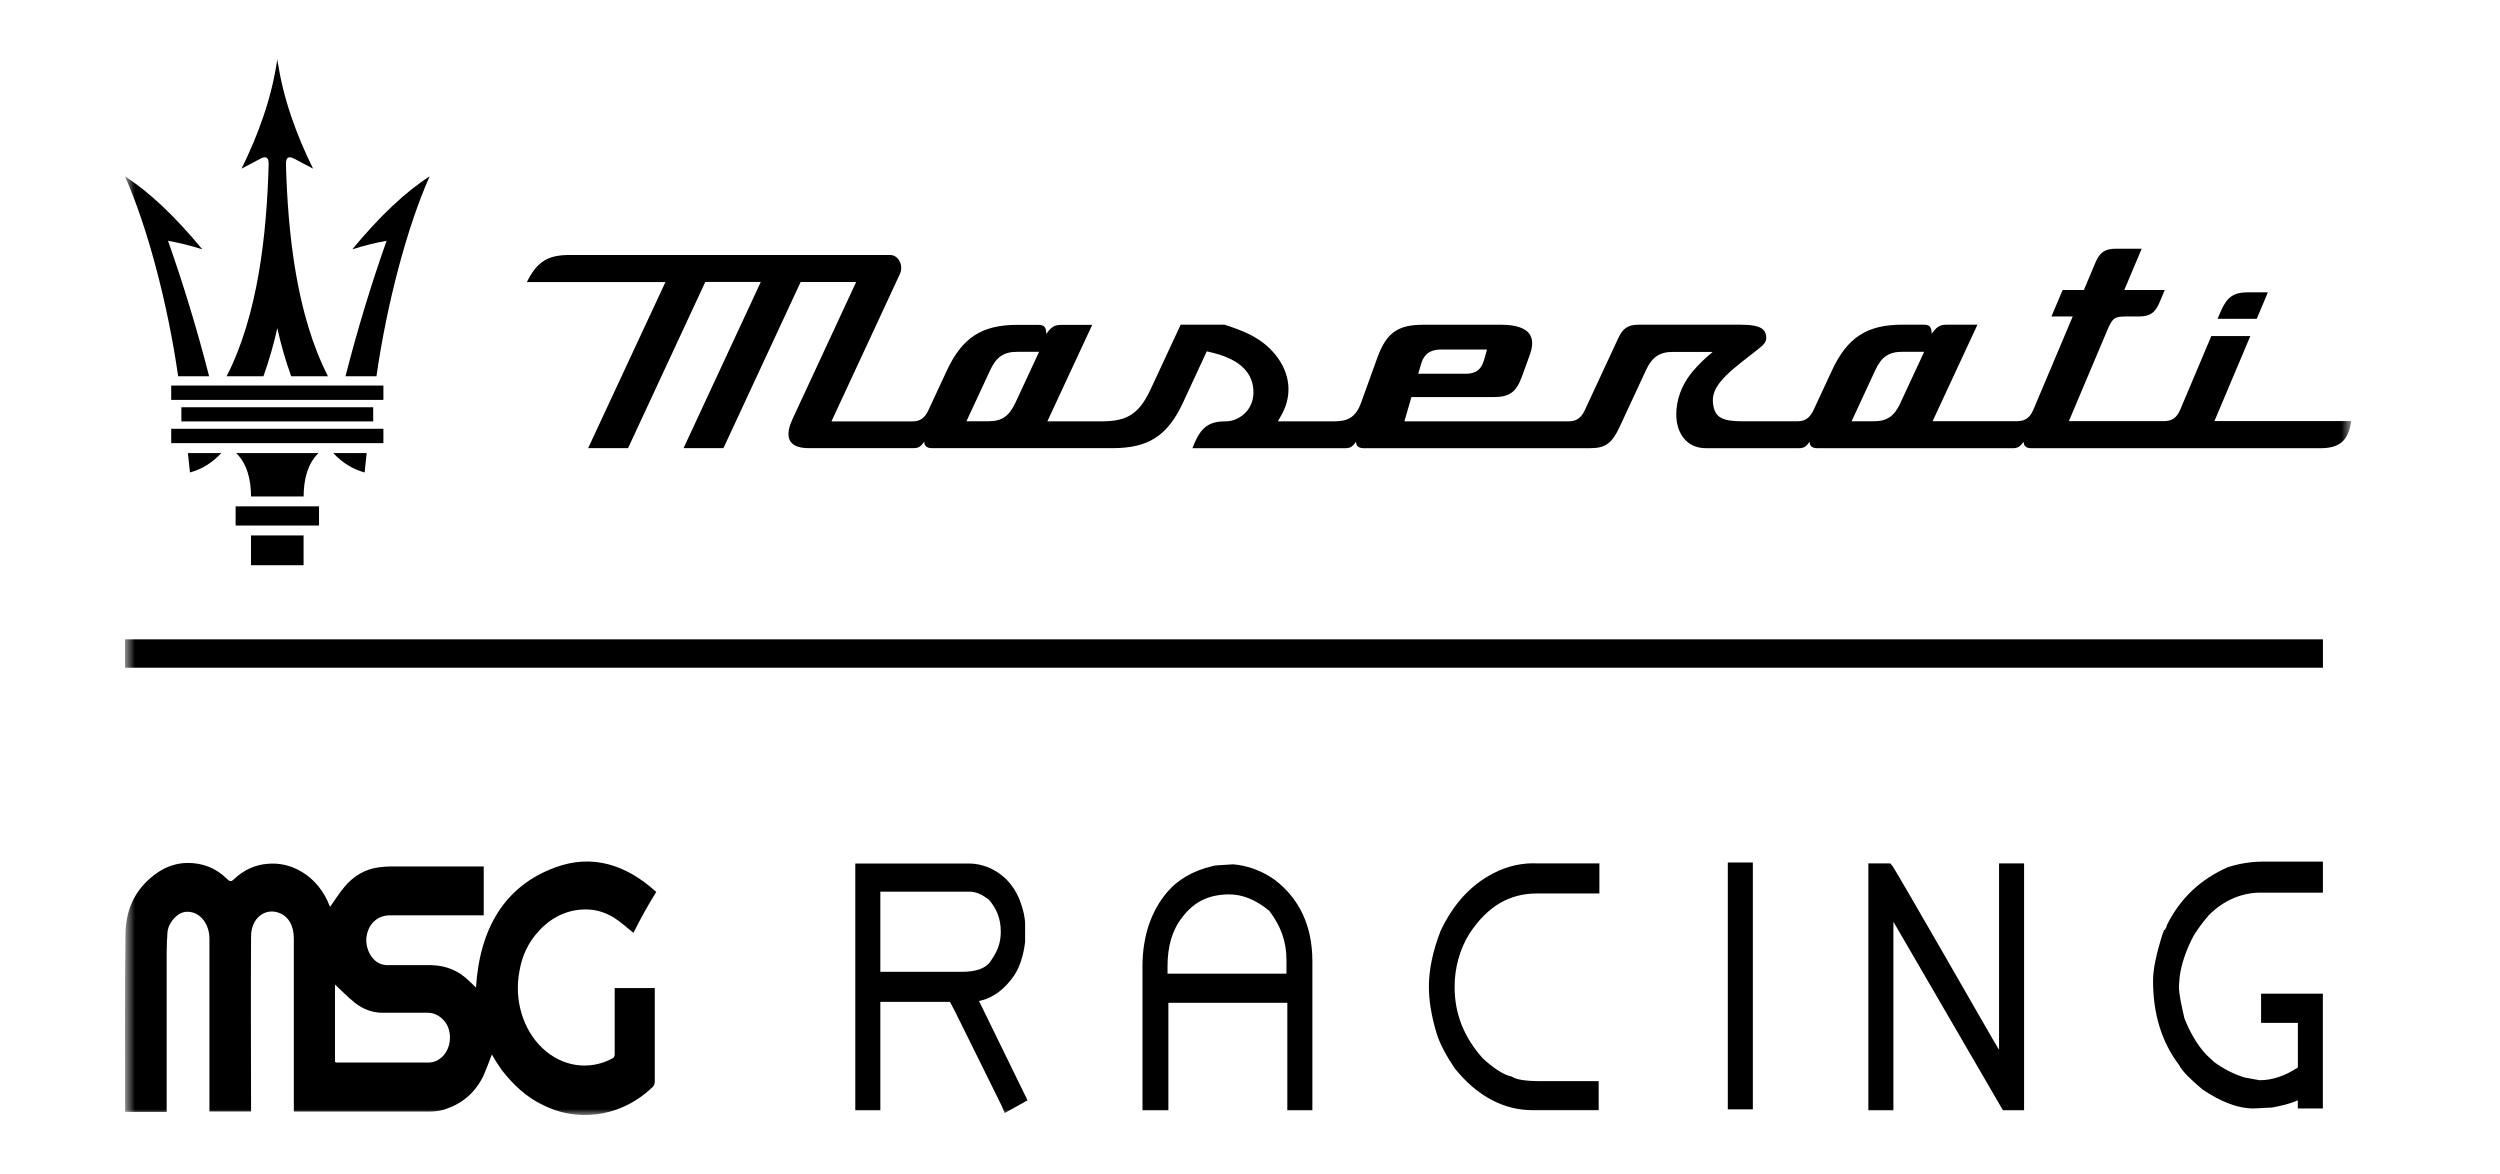 <svg width="213" height="100" viewBox="0 0 213 100" fill="none" xmlns="http://www.w3.org/2000/svg">
<mask id="mask0_317_580" style="mask-type:luminance" maskUnits="userSpaceOnUse" x="10" y="5" width="191" height="90">
<path d="M200.332 5H10.65V95H200.332V5Z" fill="white"/>
</mask>
<g mask="url(#mask0_317_580)">
<path d="M86.406 83.111C86.873 82.411 87.205 81.404 87.34 80.238V78.765C87.34 78.221 87.201 77.522 86.873 76.669C86.569 75.909 86.111 75.245 85.539 74.735C84.691 73.996 83.664 73.589 82.605 73.571H72.871V94.597H75.005V85.361H80.939C81.339 86.059 82.406 88.31 85.339 94.209L85.606 94.831L87.544 93.744L83.411 85.284C84.606 85.05 85.606 84.275 86.406 83.111ZM75.072 75.969H82.605C83.139 75.969 83.673 76.203 84.267 76.669C84.933 77.444 85.267 78.299 85.267 79.385C85.267 80.316 85.001 81.015 84.466 81.791C84.067 82.49 83.201 82.8 81.933 82.8H75.005V75.969H75.072Z" fill="black"/>
<path d="M108.607 74.96C107.536 74.199 106.325 73.747 105.073 73.641C103.807 73.719 103.474 73.719 103.273 73.803C101.611 74.191 100.34 74.967 99.473 75.976C98.073 77.606 97.339 79.779 97.339 82.34V94.597H99.546V85.439H109.68V94.597H111.814V81.862C111.807 78.919 110.741 76.592 108.607 74.96ZM109.607 81.791V82.955H99.473V82.329C99.473 80.622 99.873 79.224 100.74 78.138C101.74 76.819 103.007 76.203 104.741 76.203C105.874 76.203 107.007 76.668 108.141 77.599C109.14 78.919 109.607 80.233 109.607 81.791Z" fill="black"/>
<path d="M127.208 74.417C125.269 75.426 123.807 77.056 122.741 79.308C122.073 81.015 121.741 82.645 121.741 84.041C121.741 85.206 121.94 86.525 122.407 88.071C122.674 88.925 123.207 89.933 123.94 91.021C125.878 93.426 128.141 94.59 130.607 94.59H136.207V92.114H131.274C129.873 92.114 129.207 91.953 128.94 91.803L128.802 91.726C128.068 91.564 127.269 91.028 126.335 90.173C124.735 88.389 123.934 86.371 123.934 84.12C123.924 82.475 124.368 80.869 125.201 79.54C126.734 77.212 128.602 76.125 130.936 76.125H136.268V73.564H131.069C129.742 73.487 128.418 73.779 127.208 74.417Z" fill="black"/>
<path d="M149.343 73.485H147.209V94.518H149.343V73.485Z" fill="black"/>
<path d="M170.386 89.553L169.784 88.543C162.519 75.892 161.451 74.107 161.251 73.796L161.051 73.564H159.184V94.597H161.318V78.531L170.651 94.597H172.452V73.564H170.319V89.553H170.386Z" fill="black"/>
<path d="M186.912 79.695C187.295 79.088 187.719 78.517 188.179 77.987C189.431 76.709 191.047 76.019 192.712 76.053H197.912V73.409H192.712C191.744 73.422 190.781 73.578 189.846 73.873C187.513 74.883 185.779 76.513 184.645 78.764C184.607 78.934 184.539 79.092 184.445 79.229H184.379L184.24 79.617C183.706 81.324 183.44 82.567 183.44 83.577C183.44 86.37 184.172 88.776 185.64 90.717C185.973 91.337 186.64 91.958 187.64 92.812C189.239 93.899 190.707 94.442 191.973 94.442L193.507 94.365H193.574C194.374 94.203 195.107 94.054 195.774 93.744V94.442H197.907V84.663H192.645V87.146H195.778V90.949C194.711 91.648 193.644 92.035 192.512 92.035L191.244 91.803C190.325 91.521 189.448 91.076 188.644 90.484L187.978 89.862C187.177 89.009 186.578 87.928 186.111 86.759C185.844 85.593 185.644 84.663 185.644 84.041L185.711 83.188C185.845 82.179 186.245 80.938 186.912 79.695Z" fill="black"/>
<path d="M53.987 79.487C53.396 79.027 52.871 78.531 52.313 78.188C51.486 77.67 50.553 77.43 49.617 77.493C48.229 77.556 46.909 78.208 45.907 79.327C45.061 80.212 44.485 81.392 44.266 82.69C44.027 83.895 44.083 85.153 44.428 86.322C44.773 87.491 45.392 88.524 46.216 89.304C47.04 90.084 48.035 90.579 49.088 90.734C50.142 90.888 51.211 90.696 52.175 90.178C52.372 90.064 52.372 89.949 52.372 89.72V84.186H55.787V92.134C55.789 92.229 55.773 92.323 55.739 92.409C55.705 92.495 55.654 92.571 55.591 92.63C54.382 93.786 52.932 94.549 51.389 94.845C49.637 95.2 47.834 94.948 46.204 94.12C44.858 93.475 43.742 92.438 42.758 91.178C42.453 90.751 42.168 90.305 41.905 89.841C41.675 90.452 41.445 91.063 41.182 91.674C40.427 93.203 39.279 94.081 37.835 94.541C37.426 94.651 37.008 94.705 36.588 94.702H25.034V79.983C25.034 78.837 24.574 78.073 23.753 77.767C22.605 77.346 21.39 78.188 21.39 79.791C21.357 84.607 21.39 89.382 21.39 94.197V94.694H17.844V79.983C17.844 78.645 16.958 77.577 15.81 77.691C15.087 77.767 14.332 78.608 14.267 79.448C14.234 79.983 14.201 80.555 14.201 81.091V94.731H10.658V94.273C10.658 89.382 10.625 84.454 10.69 79.563C10.723 77.232 11.708 75.513 13.447 74.328C14.224 73.8 15.108 73.522 16.008 73.522C17.254 73.522 18.404 73.943 19.355 74.899C19.585 75.128 19.716 75.128 19.946 74.899C20.747 74.133 21.734 73.679 22.768 73.6C23.789 73.497 24.814 73.735 25.722 74.286C26.773 74.909 27.607 75.934 28.086 77.188C28.105 77.207 28.117 77.235 28.119 77.264C28.512 76.729 28.874 76.118 29.332 75.582C30.103 74.635 31.139 74.039 32.254 73.901C32.559 73.857 32.865 73.832 33.172 73.825H41.214V77.989H33.205C32.254 77.989 31.433 78.602 31.236 79.748C31.073 80.741 31.631 81.887 32.516 82.155C32.73 82.219 32.951 82.245 33.172 82.231H36.784C37.997 82.269 39.081 82.69 39.999 83.606C40.196 83.797 40.361 83.951 40.553 84.141C40.881 79.021 43.046 75.468 47.314 73.901C50.432 72.755 53.321 73.633 55.913 75.996C55.213 77.114 54.566 78.275 53.974 79.474M28.578 90.491C28.644 90.528 28.644 90.528 28.676 90.528H36.456C36.746 90.539 37.034 90.469 37.297 90.323C37.559 90.178 37.788 89.962 37.964 89.693C38.14 89.424 38.259 89.11 38.309 88.777C38.36 88.443 38.342 88.101 38.256 87.778C38.059 86.936 37.271 86.287 36.456 86.287H32.578C31.747 86.284 30.935 85.992 30.248 85.447C29.624 84.95 29.066 84.376 28.541 83.88V90.489L28.578 90.491Z" fill="black"/>
<path d="M192.261 27.161H188.938C189.017 26.978 189.094 26.791 189.173 26.607C189.716 25.317 190.281 24.906 191.527 24.906H193.225L192.274 27.163" fill="black"/>
<path d="M161.916 34.34C161.391 35.468 160.774 35.892 159.637 35.891H157.756L159.785 31.514C160.299 30.406 160.938 29.974 162.061 29.974H163.939L161.911 34.34M86.495 34.34C85.969 35.468 85.351 35.892 84.214 35.891H82.34C83.018 34.433 83.696 32.975 84.374 31.516C84.889 30.408 85.527 29.976 86.652 29.976H88.529L86.501 34.342M121.079 31.008C121.415 29.879 122.186 29.778 122.894 29.778H126.697C126.61 30.082 126.522 30.386 126.434 30.689C126.126 31.756 125.428 31.844 124.798 31.844H120.831C120.912 31.566 120.995 31.287 121.079 31.008ZM188.667 35.88C189.688 33.465 190.708 31.049 191.728 28.633H188.404L185.762 34.888C185.466 35.591 185.059 35.88 184.359 35.881H176.269C177.359 33.302 178.449 30.719 179.542 28.132C180.003 27.04 180.176 26.963 181.255 26.963H182.224C183.168 26.963 183.609 26.665 183.987 25.78C184.138 25.422 184.287 25.064 184.438 24.708H180.989C181.484 23.536 181.979 22.364 182.473 21.19H180.298C179.349 21.19 178.905 21.487 178.535 22.364L177.546 24.708H175.735C175.418 25.46 175.101 26.212 174.783 26.965H176.595C176.222 27.845 173.619 34.011 173.248 34.893C172.95 35.596 172.544 35.883 171.846 35.884H164.658L168.48 27.663H165.84C165.226 27.663 164.96 27.9 164.576 28.441C164.576 27.85 164.392 27.663 163.909 27.663H162.07C159.066 27.663 157.388 28.756 156.083 31.562C155.566 32.68 155.047 33.796 154.528 34.909C154.203 35.609 153.798 35.894 153.13 35.894H148.499C146.821 35.894 146.164 35.61 145.979 34.575C145.779 33.46 146.204 32.554 148.449 30.801L149.72 29.808C150.313 29.347 150.551 29.107 150.472 28.606C150.402 28.158 150.172 27.664 148.337 27.664H139.625C138.703 27.664 138.274 27.953 137.858 28.849L135.039 34.917C134.716 35.614 134.312 35.897 133.641 35.897H119.655L120.252 33.832H127.242C128.619 33.832 129.191 33.413 129.687 32.036L130.354 30.189C130.522 29.725 130.662 29.06 130.378 28.562C130.049 27.977 129.205 27.669 127.936 27.669H121.234C119.09 27.669 118.113 28.372 117.356 30.458C116.895 31.748 116.431 33.034 115.963 34.316C115.488 35.633 114.735 35.897 113.672 35.897H108.876L109.178 35.364C110.126 33.685 109.944 31.817 108.678 30.24C107.432 28.691 105.784 28.145 104.322 27.661H100.595L98.024 33.187C96.96 35.489 95.797 35.9 93.746 35.9H89.233L93.056 27.679H90.407C89.791 27.679 89.527 27.916 89.141 28.457C89.141 27.866 88.959 27.679 88.475 27.679H86.654C83.651 27.679 81.972 28.772 80.668 31.578L79.113 34.925C78.785 35.63 78.393 35.905 77.714 35.905H70.838L76.667 23.354C76.746 23.187 76.786 22.999 76.783 22.809C76.781 22.618 76.736 22.432 76.654 22.268C76.571 22.104 76.453 21.967 76.312 21.872C76.17 21.776 76.01 21.726 75.846 21.724H48.536C46.683 21.724 45.766 22.275 44.888 24.032H56.696L50.11 38.182H53.51L60.09 24.023H64.819L58.24 38.18H61.638C63.831 33.462 66.023 28.743 68.216 24.024H72.945C71.136 27.922 69.326 31.819 67.517 35.715C67.269 36.249 67.028 36.995 67.29 37.516C67.51 37.951 68.062 38.182 68.886 38.182H77.843C78.282 38.182 78.472 38.02 78.745 37.629C78.745 38.051 79.048 38.182 79.391 38.182H94.794C97.849 38.182 99.473 37.131 100.787 34.313L102.816 29.936L103.025 29.983C105.453 30.526 106.683 31.585 106.788 33.221C106.812 33.54 106.779 33.862 106.69 34.165C106.602 34.468 106.459 34.746 106.273 34.982C106.026 35.28 105.729 35.515 105.401 35.673C105.073 35.832 104.72 35.909 104.364 35.9C102.812 35.9 102.19 36.616 101.595 38.186H114.634C115.074 38.186 115.263 38.025 115.536 37.633C115.536 38.056 115.839 38.186 116.182 38.186H135.471C136.773 38.186 137.336 37.782 137.986 36.384L140.245 31.524C140.761 30.415 141.399 29.983 142.525 29.983H145.924C145.316 30.475 144.745 31.03 144.22 31.64C143.574 32.42 142.953 33.495 142.835 34.888C142.756 35.855 142.958 36.692 143.421 37.29C143.883 37.888 144.54 38.186 145.346 38.186H153.276C153.717 38.186 153.905 38.025 154.178 37.633C154.178 38.056 154.481 38.186 154.824 38.186H171.508C171.947 38.186 172.137 38.025 172.41 37.633C172.41 38.056 172.713 38.186 173.057 38.186H197.728C199.214 38.186 199.969 37.617 200.249 36.284C200.277 36.149 200.306 36.012 200.334 35.876H188.67" fill="black"/>
<path d="M20.075 44.775V43.142H23.628H27.18V44.775H23.628H20.075Z" fill="black"/>
<path d="M23.624 48.157H25.865V45.62H23.624H21.385V48.157H23.624Z" fill="black"/>
<path d="M21.389 42.299C21.382 40.898 21.073 39.53 20.121 38.599H27.136C26.184 39.53 25.874 40.898 25.869 42.299H21.389Z" fill="black"/>
<path d="M15.453 35.904V34.698H23.625H31.797V35.904H23.626H15.453Z" fill="black"/>
<path d="M16.183 40.253C17.183 39.989 18.103 39.419 18.851 38.602H16.01C16.07 39.152 16.128 39.703 16.186 40.253" fill="black"/>
<path d="M31.066 40.253C30.067 39.989 29.146 39.419 28.399 38.602H31.241L31.066 40.253Z" fill="black"/>
<path d="M15.178 32.056C14.282 25.809 12.547 19.307 10.65 15.029C12.693 16.335 14.889 18.406 17.237 21.243C16.275 20.937 15.299 20.693 14.314 20.513C15.647 24.29 16.816 28.142 17.816 32.056H15.178Z" fill="black"/>
<path d="M32.074 32.056C32.97 25.809 34.698 19.307 36.602 15.029C34.558 16.335 32.362 18.406 30.013 21.243C30.976 20.937 31.952 20.693 32.938 20.513C31.605 24.29 30.437 28.142 29.437 32.056H32.074Z" fill="black"/>
<path d="M14.587 34.071V32.849H23.626H32.666V34.071H23.627H14.587Z" fill="black"/>
<path d="M20.581 14.37C21.975 11.542 23.173 8.329 23.627 5C24.08 8.329 25.278 11.542 26.674 14.37C26.176 14.105 25.65 13.826 25.066 13.521C24.562 13.257 24.347 13.414 24.364 14.026C24.531 20.029 25.282 26.857 27.943 32.056H24.807C24.331 30.725 23.936 29.357 23.626 27.961C23.316 29.357 22.922 30.725 22.446 32.056H19.309C21.972 26.857 22.721 20.029 22.889 14.026C22.907 13.414 22.692 13.257 22.187 13.521C21.604 13.826 21.079 14.105 20.581 14.37Z" fill="black"/>
<path d="M14.587 37.755V36.532H23.626H32.666V37.755H23.627H14.587Z" fill="black"/>
<path d="M197.914 54.472H10.65V56.89H197.914V54.472Z" fill="black"/>
</g>
</svg>
